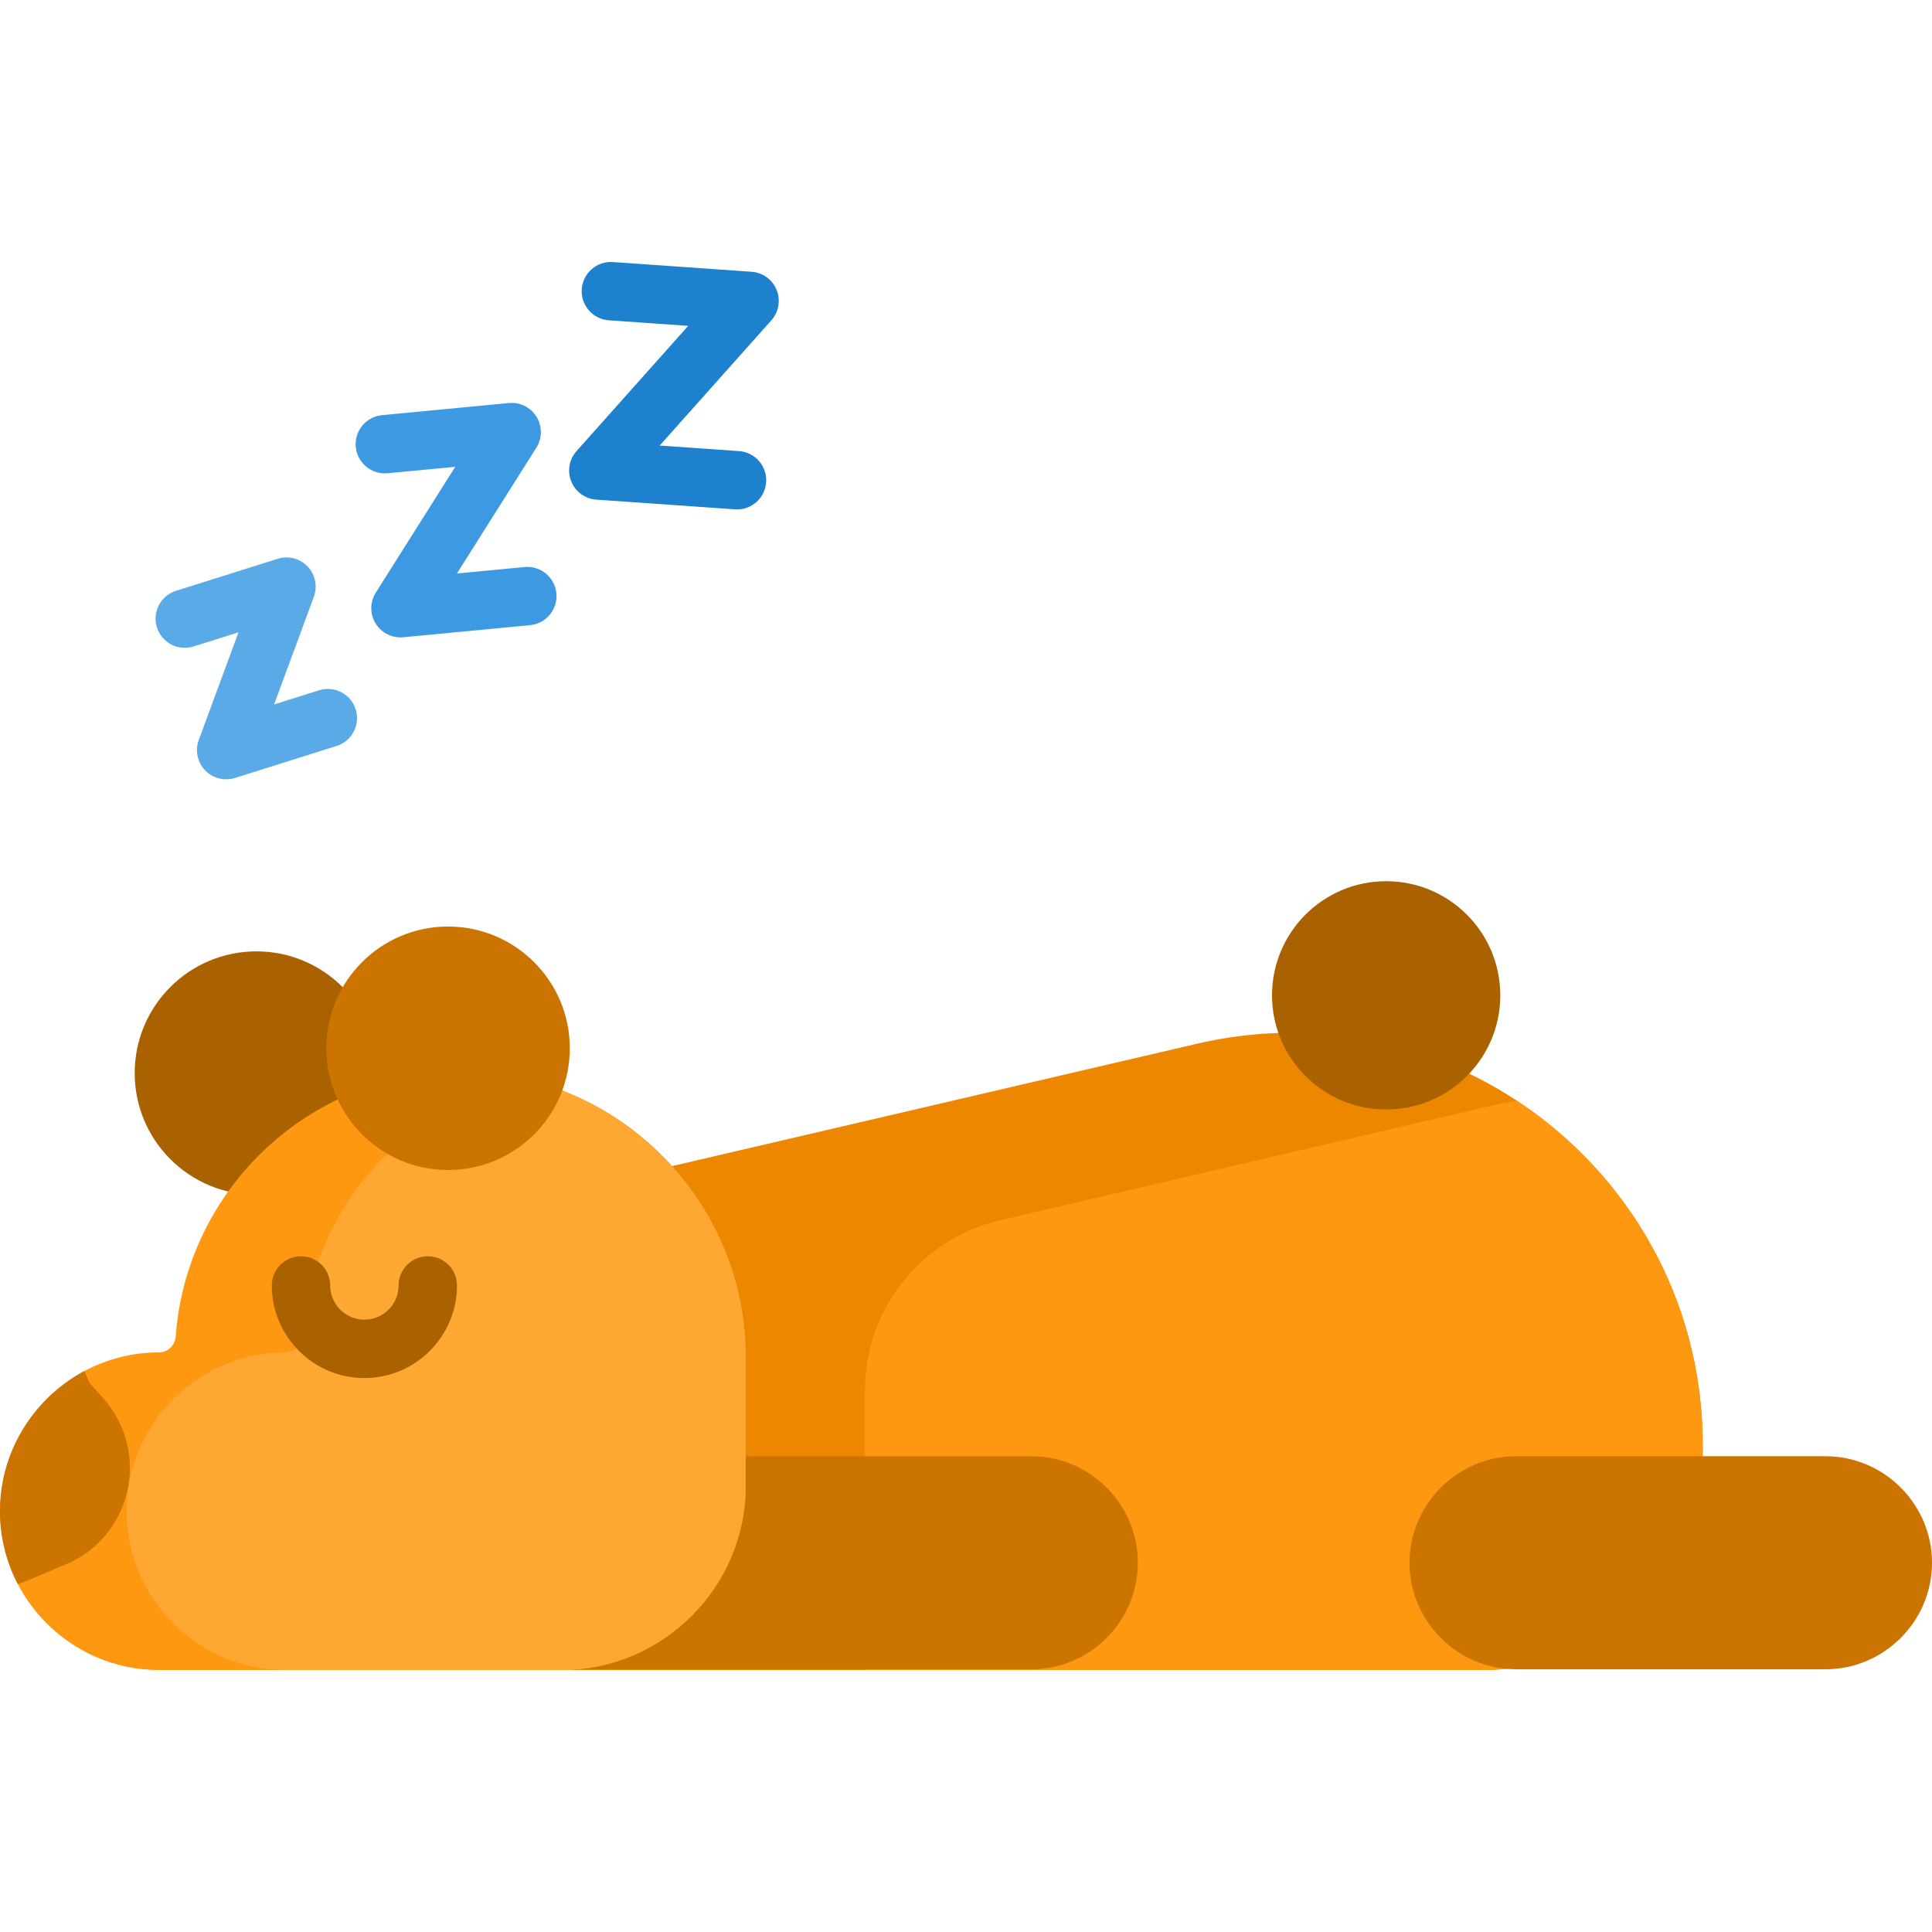 <?xml version="1.0" encoding="iso-8859-1"?>
<!-- Generator: Adobe Illustrator 19.0.0, SVG Export Plug-In . SVG Version: 6.00 Build 0)  -->
<svg version="1.1" id="Capa_1" xmlns="http://www.w3.org/2000/svg" xmlns:xlink="http://www.w3.org/1999/xlink" x="0px" y="0px"
	 viewBox="0 0 512 512" style="enable-background:new 0 0 512 512;" xml:space="preserve">
<path style="fill:#EE8700;" d="M451.238,382.989v1.341c0,32.169-26.073,58.242-58.232,58.242H151.52V315.227l165.67-38.625
	c30.745-7.168,60.903-0.65,84.79,15.089C431.323,311.009,451.238,344.209,451.238,382.989z"/>
<path style="fill:#FF9811;" d="M451.238,382.989v1.341c0,32.169-26.073,58.242-58.232,58.242H229.214V368.49
	c0-21.529,14.834-40.219,35.8-45.107l129.879-30.279c2.362-0.557,4.734-1.021,7.086-1.413
	C431.323,311.009,451.238,344.209,451.238,382.989z"/>
<g>
	<path style="fill:#CC7400;" d="M483.77,442.376h-82.001c-15.526,0-28.23-12.703-28.23-28.23l0,0c0-15.526,12.703-28.23,28.23-28.23
		h82.001c15.526,0,28.23,12.703,28.23,28.23l0,0C512,429.672,499.297,442.376,483.77,442.376z"/>
	<path style="fill:#CC7400;" d="M301.544,414.147c0,7.756-3.177,14.821-8.292,19.937c-5.116,5.116-12.17,8.292-19.937,8.292H155.274
		c-15.533,0-28.239-12.707-28.239-28.229c0-7.766,3.177-14.821,8.292-19.937c5.116-5.116,12.181-8.292,19.947-8.292h118.041
		C288.838,385.918,301.544,398.614,301.544,414.147z"/>
</g>
<g>
	<circle style="fill:#AA6100;" cx="367.346" cy="263.775" r="30.246"/>
	<circle style="fill:#AA6100;" cx="67.958" cy="284.382" r="32.262"/>
</g>
<path style="fill:#FF9811;" d="M197.622,359.618v34.159c0,26.836-21.958,48.795-48.795,48.795H42.08
	c-11.572,0-22.092-4.734-29.714-12.366c-3.043-3.043-5.631-6.549-7.643-10.407C1.712,414.002,0,407.433,0,400.481
	c0-11.572,4.734-22.092,12.366-29.714c2.929-2.939,6.302-5.446,9.984-7.426c5.889-3.146,12.614-4.94,19.73-4.94
	c2.382,0,4.321-1.856,4.486-4.239c2.826-39.079,35.655-70.175,75.425-70.175c5.765,0,11.376,0.65,16.781,1.898
	C172.364,293.558,197.622,323.788,197.622,359.618z"/>
<path style="fill:#FFA733;" d="M197.622,359.618v34.159c0,26.836-21.958,48.795-48.795,48.795H75.641
	c-11.572,0-22.092-4.734-29.714-12.366c-3.043-3.043-5.631-6.549-7.643-10.407c-3.012-5.796-4.724-12.366-4.724-19.318
	c0-11.572,4.734-22.092,12.366-29.714c2.929-2.939,6.302-5.446,9.984-7.426c5.889-3.146,12.614-4.94,19.73-4.94
	c2.382,0,4.321-1.856,4.486-4.239c2.413-33.417,26.775-60.996,58.644-68.277C172.364,293.558,197.622,323.788,197.622,359.618z"/>
<g>
	<circle style="fill:#CC7400;" cx="118.743" cy="277.802" r="32.262"/>
	<path style="fill:#CC7400;" d="M17.42,414.601l-10.984,4.61l-1.712,0.588C1.712,414.002,0,407.433,0,400.481
		c0-11.572,4.734-22.092,12.366-29.714c2.929-2.939,6.302-5.446,9.984-7.426c0.866,1.877,1.351,3.084,1.351,3.084l3.744,4.229
		C40.038,384.866,34.933,407.257,17.42,414.601z"/>
</g>
<path style="fill:#AA6100;" d="M96.566,365.199c-13.531,0-24.54-11.008-24.54-24.54c0-4.272,3.462-7.735,7.735-7.735
	c4.273,0,7.735,3.463,7.735,7.735c0,5.001,4.068,9.069,9.069,9.069c5.001,0,9.069-4.068,9.069-9.069
	c0-4.272,3.462-7.735,7.735-7.735c4.273,0,7.735,3.463,7.735,7.735C121.105,354.19,110.097,365.199,96.566,365.199z"/>
<path style="fill:#1E81CE;" d="M195.328,135.001c-0.182,0-0.365-0.006-0.548-0.02l-36.758-2.573
	c-2.944-0.206-5.514-2.069-6.626-4.802s-0.572-5.861,1.392-8.063l29.594-33.189l-21.035-1.473c-4.263-0.298-7.474-3.995-7.176-8.256
	c0.298-4.261,3.997-7.485,8.256-7.176l36.758,2.573c2.944,0.206,5.514,2.068,6.626,4.801s0.572,5.861-1.392,8.063l-29.594,33.189
	l21.035,1.473c4.263,0.299,7.474,3.996,7.176,8.257C202.75,131.883,199.353,135.001,195.328,135.001z"/>
<path style="fill:#3D9AE2;" d="M106.13,168.913c-2.668,0-5.171-1.381-6.587-3.683c-1.546-2.513-1.526-5.687,0.048-8.182
	l21.053-33.34l-17.923,1.71c-4.262,0.397-8.029-2.714-8.435-6.966c-0.406-4.253,2.713-8.029,6.966-8.436l33.614-3.207
	c2.925-0.275,5.778,1.135,7.324,3.649c1.546,2.513,1.526,5.687-0.048,8.182l-21.053,33.34l17.923-1.71
	c4.251-0.407,8.028,2.714,8.435,6.966c0.406,4.253-2.713,8.029-6.966,8.436l-33.614,3.207
	C106.621,168.902,106.374,168.913,106.13,168.913z"/>
<path style="fill:#5AAAE7;" d="M59.932,206.523c-2.084,0-4.119-0.843-5.602-2.401c-2.036-2.136-2.677-5.245-1.655-8.013
	l10.53-28.536l-11.914,3.748c-4.079,1.281-8.418-0.983-9.7-5.057c-1.282-4.075,0.982-8.418,5.057-9.7l26.95-8.479
	c2.814-0.886,5.888-0.093,7.923,2.044c2.036,2.136,2.677,5.245,1.655,8.013l-10.53,28.537l11.916-3.749
	c4.079-1.283,8.418,0.983,9.7,5.058s-0.982,8.418-5.057,9.7l-26.951,8.479C61.49,206.407,60.708,206.523,59.932,206.523z"/>
<g>
</g>
<g>
</g>
<g>
</g>
<g>
</g>
<g>
</g>
<g>
</g>
<g>
</g>
<g>
</g>
<g>
</g>
<g>
</g>
<g>
</g>
<g>
</g>
<g>
</g>
<g>
</g>
<g>
</g>
</svg>
